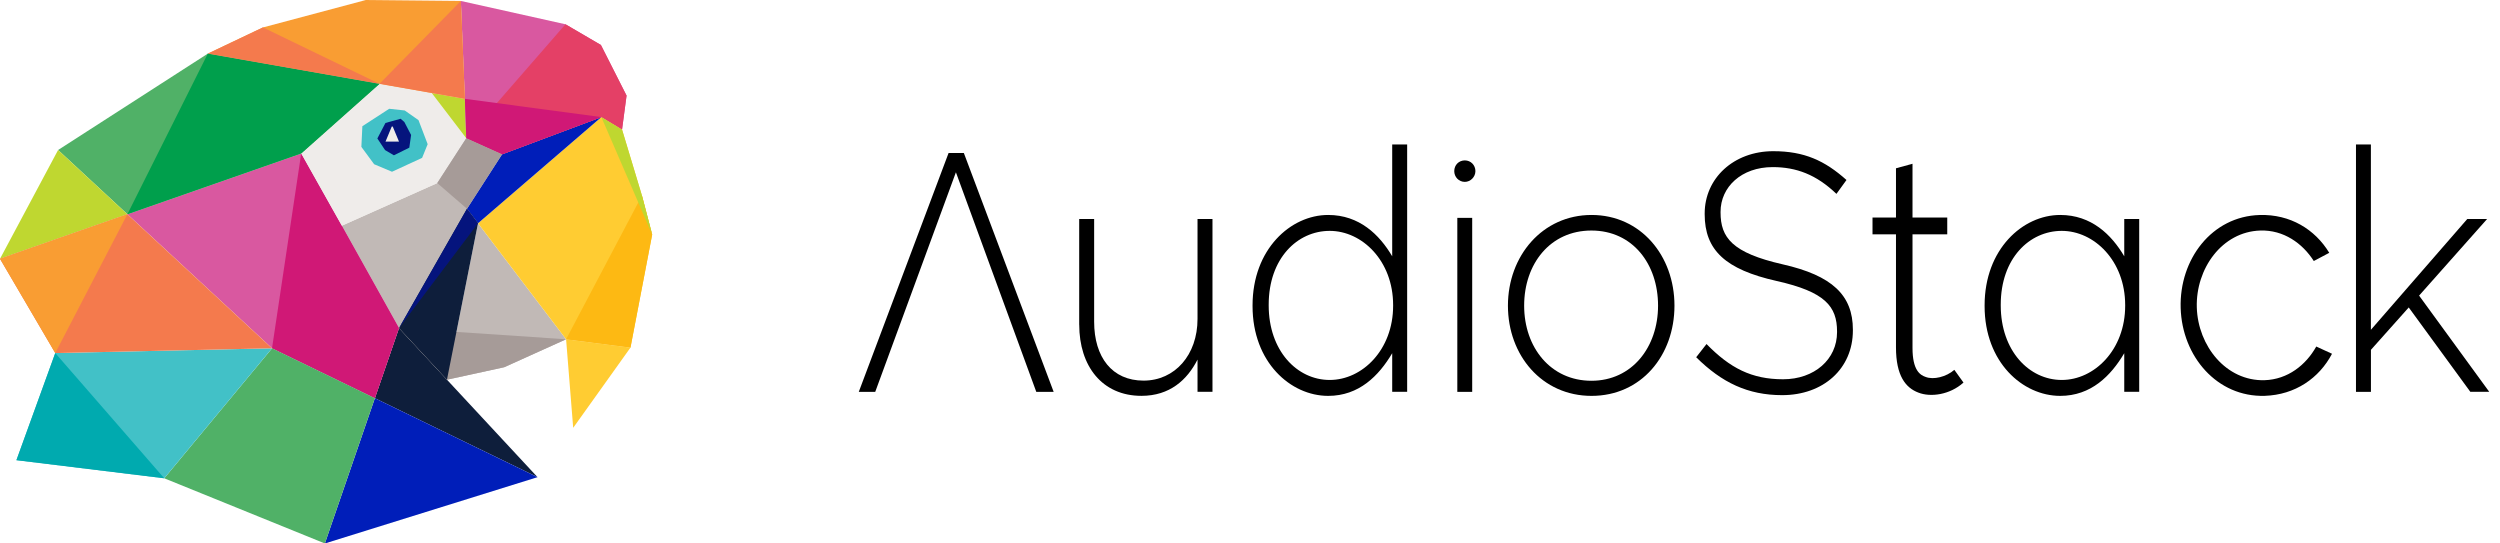 <?xml version="1.0" ?>
<svg xmlns="http://www.w3.org/2000/svg" viewBox="0 0 651.97 141.73">
	<g>
		<polygon id="_16" fill="#efecea" fill-rule="evenodd" points="89.14 58.86 78.55 40.02 98.97 21.86 112.58 24.25 121.59 36.05 114.03 47.74 89.14 58.86"/>
		<polygon id="_13" fill="#c1b9b6" fill-rule="evenodd" points="104.05 85.56 89.14 58.86 114.03 47.74 121.59 36.05 130.92 40.25 121.78 54.44 104.05 85.56"/>
		<polygon id="_25" fill="#bfd730" fill-rule="evenodd" points="121.59 36.05 121.23 25.77 112.58 24.25 121.59 36.05"/>
		<polygon id="_42" fill="#0e1e3b" fill-rule="evenodd" points="140.18 124.44 97.76 103.85 104.05 85.56 140.18 124.44"/>
		<polygon id="_34" fill="#d958a0" fill-rule="evenodd" points="121.23 25.77 120.18 .25 147.47 6.33 156.71 11.73 163.4 24.93 162.22 33.79 156.83 30.54 130.92 40.25 121.59 36.05 121.23 25.77"/>
		<polygon id="_38" fill="#c1b9b6" fill-rule="evenodd" points="116.56 99.02 131.49 95.77 147.63 88.48 124.66 58.23 116.56 99.02"/>
		<polygon id="_36" fill="#ffcc32" fill-rule="evenodd" points="149.48 111.57 147.63 88.48 164.42 90.65 149.48 111.57"/>
		<polygon id="_34-2" fill="#ffcc32" fill-rule="evenodd" points="162.22 33.79 167.41 51 170.08 61.18 164.42 90.65 147.63 88.48 124.66 58.23 156.83 30.54 162.22 33.79"/>
		<polyline id="_38-2" fill="#001eb9" fill-rule="evenodd" points="130.92 40.25 121.78 54.44 124.66 58.23 156.83 30.54 130.92 40.25"/>
		<polygon id="_29" fill="#d958a0" fill-rule="evenodd" points="33.22 55.87 70.94 90.83 97.76 103.85 104.05 85.56 89.14 58.86 78.55 40.02 33.22 55.87"/>
		<polygon id="_29-2" fill="#d01876" fill-rule="evenodd" points="70.94 90.83 70.94 90.83 97.76 103.85 104.05 85.56 89.14 58.86 78.55 40.02 70.94 90.83"/>
		<polygon id="_16-2" fill="#f99d33" fill-rule="evenodd" points="112.58 24.25 121.23 25.77 120.18 .25 95.4 0 68.57 7.15 54.2 13.98 98.97 21.86 112.58 24.25"/>
		<polygon id="_29-3" fill="#50b167" fill-rule="evenodd" points="54.2 13.98 15.15 39.12 33.22 55.87 78.55 40.02 98.97 21.86 54.2 13.98"/>
		<polygon id="_45" fill="#bfd730" fill-rule="evenodd" points="33.22 55.87 0 67.49 15.15 39.12 33.22 55.87"/>
		<polygon id="_42-2" fill="#001eb9" fill-rule="evenodd" points="84.72 141.73 140.18 124.44 97.76 103.85 84.72 141.73"/>
		<polygon id="_47" fill="#50b167" fill-rule="evenodd" points="97.76 103.85 70.94 90.83 42.83 124.73 42.83 124.73 84.72 141.73 97.76 103.85"/>
		<polygon id="_47-2" fill="#42c1c7" fill-rule="evenodd" points="42.83 124.73 70.94 90.83 14.41 92.07 4.28 120.01 42.83 124.73"/>
		<polygon id="_29-4" fill="#f47a4d" fill-rule="evenodd" points="14.41 92.07 0 67.49 33.22 55.87 70.94 90.83 14.41 92.07"/>
		<polygon id="_7" fill="#42c1c7" points="102.23 44.79 97.57 42.83 94.24 38.3 94.5 32.91 101.5 28.37 105.55 28.81 109.14 31.33 111.53 37.6 110.08 41.17 102.23 44.79"/>
		<polygon id="_47-3" fill="#00aaaf" fill-rule="evenodd" points="42.83 124.73 4.28 120.01 14.41 92.07 42.83 124.73"/>
		<polygon id="_29-5" fill="#f99d33" fill-rule="evenodd" points="33.22 55.87 0 67.49 14.41 92.07 33.22 55.87"/>
		<polygon id="_29-6" fill="#009f4c" fill-rule="evenodd" points="33.22 55.87 78.55 40.02 98.97 21.86 54.2 13.98 33.22 55.87"/>
		<polygon id="_16-3" fill="#f47a4d" fill-rule="evenodd" points="98.97 21.86 54.2 13.98 68.57 7.15 98.97 21.86"/>
		<polygon id="_16-4" fill="#f47a4d" fill-rule="evenodd" points="120.18 .25 121.23 25.77 112.58 24.25 98.97 21.86 120.18 .25"/>
		<polygon id="_34-3" fill="#e44066" fill-rule="evenodd" points="147.47 6.33 156.71 11.73 163.4 24.93 162.22 33.79 156.83 30.54 130.92 40.25 121.59 36.05 147.47 6.33"/>
		<polygon id="_34-4" fill="#d01876" fill-rule="evenodd" points="156.83 30.54 130.92 40.25 121.59 36.05 121.23 25.77 156.83 30.54"/>
		<polygon fill="#a69b98" fill-rule="evenodd" points="147.63 88.48 131.49 95.77 116.56 99.02 104.05 85.56 147.63 88.48"/>
		<polygon id="_38-3" fill="#0e1e3b" fill-rule="evenodd" points="104.05 85.56 121.78 54.44 124.66 58.23 116.56 99.02 104.05 85.56"/>
		<polygon fill="#05147d" points="124.66 58.23 121.78 54.44 104.05 85.56 124.66 58.23"/>
		<polygon id="_34-5" fill="#fdb913" fill-rule="evenodd" points="167.41 51 170.08 61.18 164.42 90.65 147.63 88.48 167.41 51"/>
		<polygon id="_34-6" fill="#bfd730" fill-rule="evenodd" points="170.08 61.18 167.41 51 162.22 33.79 156.83 30.54 170.08 61.18"/>
		<polygon id="_16-5" fill="#efecea" fill-rule="evenodd" points="114.03 47.74 89.14 58.86 78.55 40.02 114.03 47.74"/>
		<polygon id="_13-2" fill="#a69b98" fill-rule="evenodd" points="121.78 54.44 130.92 40.25 121.59 36.05 114.03 47.74 121.78 54.44"/>
		<path fill="#05147d" d="m105.44,31.81l-.96-.84-3.96,1.1h0l-2.11,4.04,2.01,3.03,2.3,1.36,4.02-1.99.47-3.31-1.77-3.4Z"/>
		<polygon fill="#efecea" points="103.77 36.92 100.81 36.92 100.54 36.92 102.17 33 102.42 33 104.05 36.92 103.77 36.92"/>
	</g>
	<g>
		<path id="A" fill="#000" d="m249.29,44.93l-21.04,57.26h-4.29l23.42-62.29h3.98l23.42,62.29h-4.53l-20.96-57.26Z"/>
		<path id="U" fill="#000" d="m281.44,84.69v-27.57h3.9v26.77c0,9.28,4.69,15.37,12.88,15.37s14.08-6.72,14.08-16.08v-26.07h3.9v45.06h-3.9v-8.39c-2.7,5.3-7.24,9.45-14.63,9.45-10.26,0-16.22-7.78-16.22-18.56Z"/>
		<path id="D" fill="#000" d="m326.65,79.83v-.18c0-14.67,9.94-23.59,19.72-23.59,8.11,0,13.36,5.12,16.7,10.78v-29.16h3.9v64.5h-3.9v-10.07c-3.5,5.92-8.67,11.13-16.7,11.13-9.78,0-19.72-8.75-19.72-23.42Zm36.66-.09v-.18c0-11.58-8.11-19.35-16.54-19.35s-15.91,7.16-15.91,19.26v.18c0,11.84,7.4,19.44,15.91,19.44s16.54-7.86,16.54-19.35Z"/>
		<path id="I" fill="#000" d="m384.77,44.63c0,1.51-1.28,2.8-2.76,2.8-1.58,0-2.76-1.29-2.76-2.8,0-1.61,1.21-2.8,2.76-2.8s2.76,1.23,2.76,2.8Zm-4.72,12.19h3.88v45.37h-3.88v-45.37Z"/>
		<path id="O" fill="#000" d="m436.68,79.71c0,13.03-8.7,23.53-21.62,23.53s-21.81-10.55-21.81-23.53,9-23.65,21.81-23.65,21.62,10.63,21.62,23.65Zm-4.28,0c0-10.86-6.63-19.59-17.38-19.59s-17.54,8.69-17.54,19.59,6.91,19.59,17.54,19.59,17.38-8.81,17.38-19.59Z"/>
		<path id="S" fill="#000" d="m442.34,93.17l2.7-3.45c6.12,6.27,11.77,9.19,19.96,9.19s14.08-5.21,14.08-12.28v-.18c0-6.54-3.1-10.34-15.75-13.17-13.36-3-18.77-8.04-18.77-17.41v-.18c0-9.19,7.55-16.26,17.89-16.26,8.11,0,13.44,2.47,19.09,7.51l-2.62,3.62c-5.25-5.04-10.5-6.98-16.62-6.98-8.19,0-13.6,5.21-13.6,11.66v.18c0,6.54,3.02,10.52,16.22,13.52,12.88,2.92,18.29,8.04,18.29,17.05v.18c0,9.98-7.71,16.88-18.45,16.88-8.91,0-15.75-3.27-22.43-9.9Z"/>
		<path id="T" fill="#000" d="m512.03,99.79c-3.56,3.19-8.58,3.85-11.73,2.6-3.32-1.25-5.85-4.37-5.85-11.79v-29.49h-6.12v-4.37h6.12v-12.85l4.31-1.18v14.03h9.06v4.37h-9.06v29.66c0,5.79,1.98,7.04,3.39,7.52,2.05.83,5.44,0,7.52-1.84l2.39,3.33h-.03Z"/>
		<path id="A-2" fill="#000" d="m517.56,79.83v-.18c0-14.67,9.94-23.59,19.72-23.59,8.11,0,13.36,5.12,16.7,10.78v-9.72h3.9v45.06h-3.9v-10.07c-3.5,5.92-8.67,11.13-16.7,11.13-9.78,0-19.72-8.75-19.72-23.42Zm36.66-.09v-.18c0-11.58-8.11-19.35-16.54-19.35s-15.91,7.16-15.91,19.26v.18c0,11.84,7.4,19.44,15.91,19.44s16.54-7.86,16.54-19.35Z"/>
		<path id="C" fill="#000" d="m604.01,90.35l4.15,1.91c-3.36,6.38-9.61,10.7-17.53,10.97-12.44.38-21.56-10.28-21.94-22.89-.38-12.73,8.14-23.93,20.62-24.27,7.92-.23,14.4,3.71,18.13,9.86l-4.03,2.14c-2.94-4.62-7.87-8.14-13.95-7.95-9.99.31-16.86,9.93-16.56,20.06.3,10.05,7.66,19.24,17.65,18.97,6.11-.19,10.82-3.99,13.5-8.77"/>
		<path id="K" fill="#000" d="m614.4,37.68h3.9v48.33l25.13-28.89h5.17l-17.73,19.97,18.29,25.09h-4.93l-16.06-22-9.86,11.05v10.96h-3.9V37.68Z"/>
	</g>
</svg>